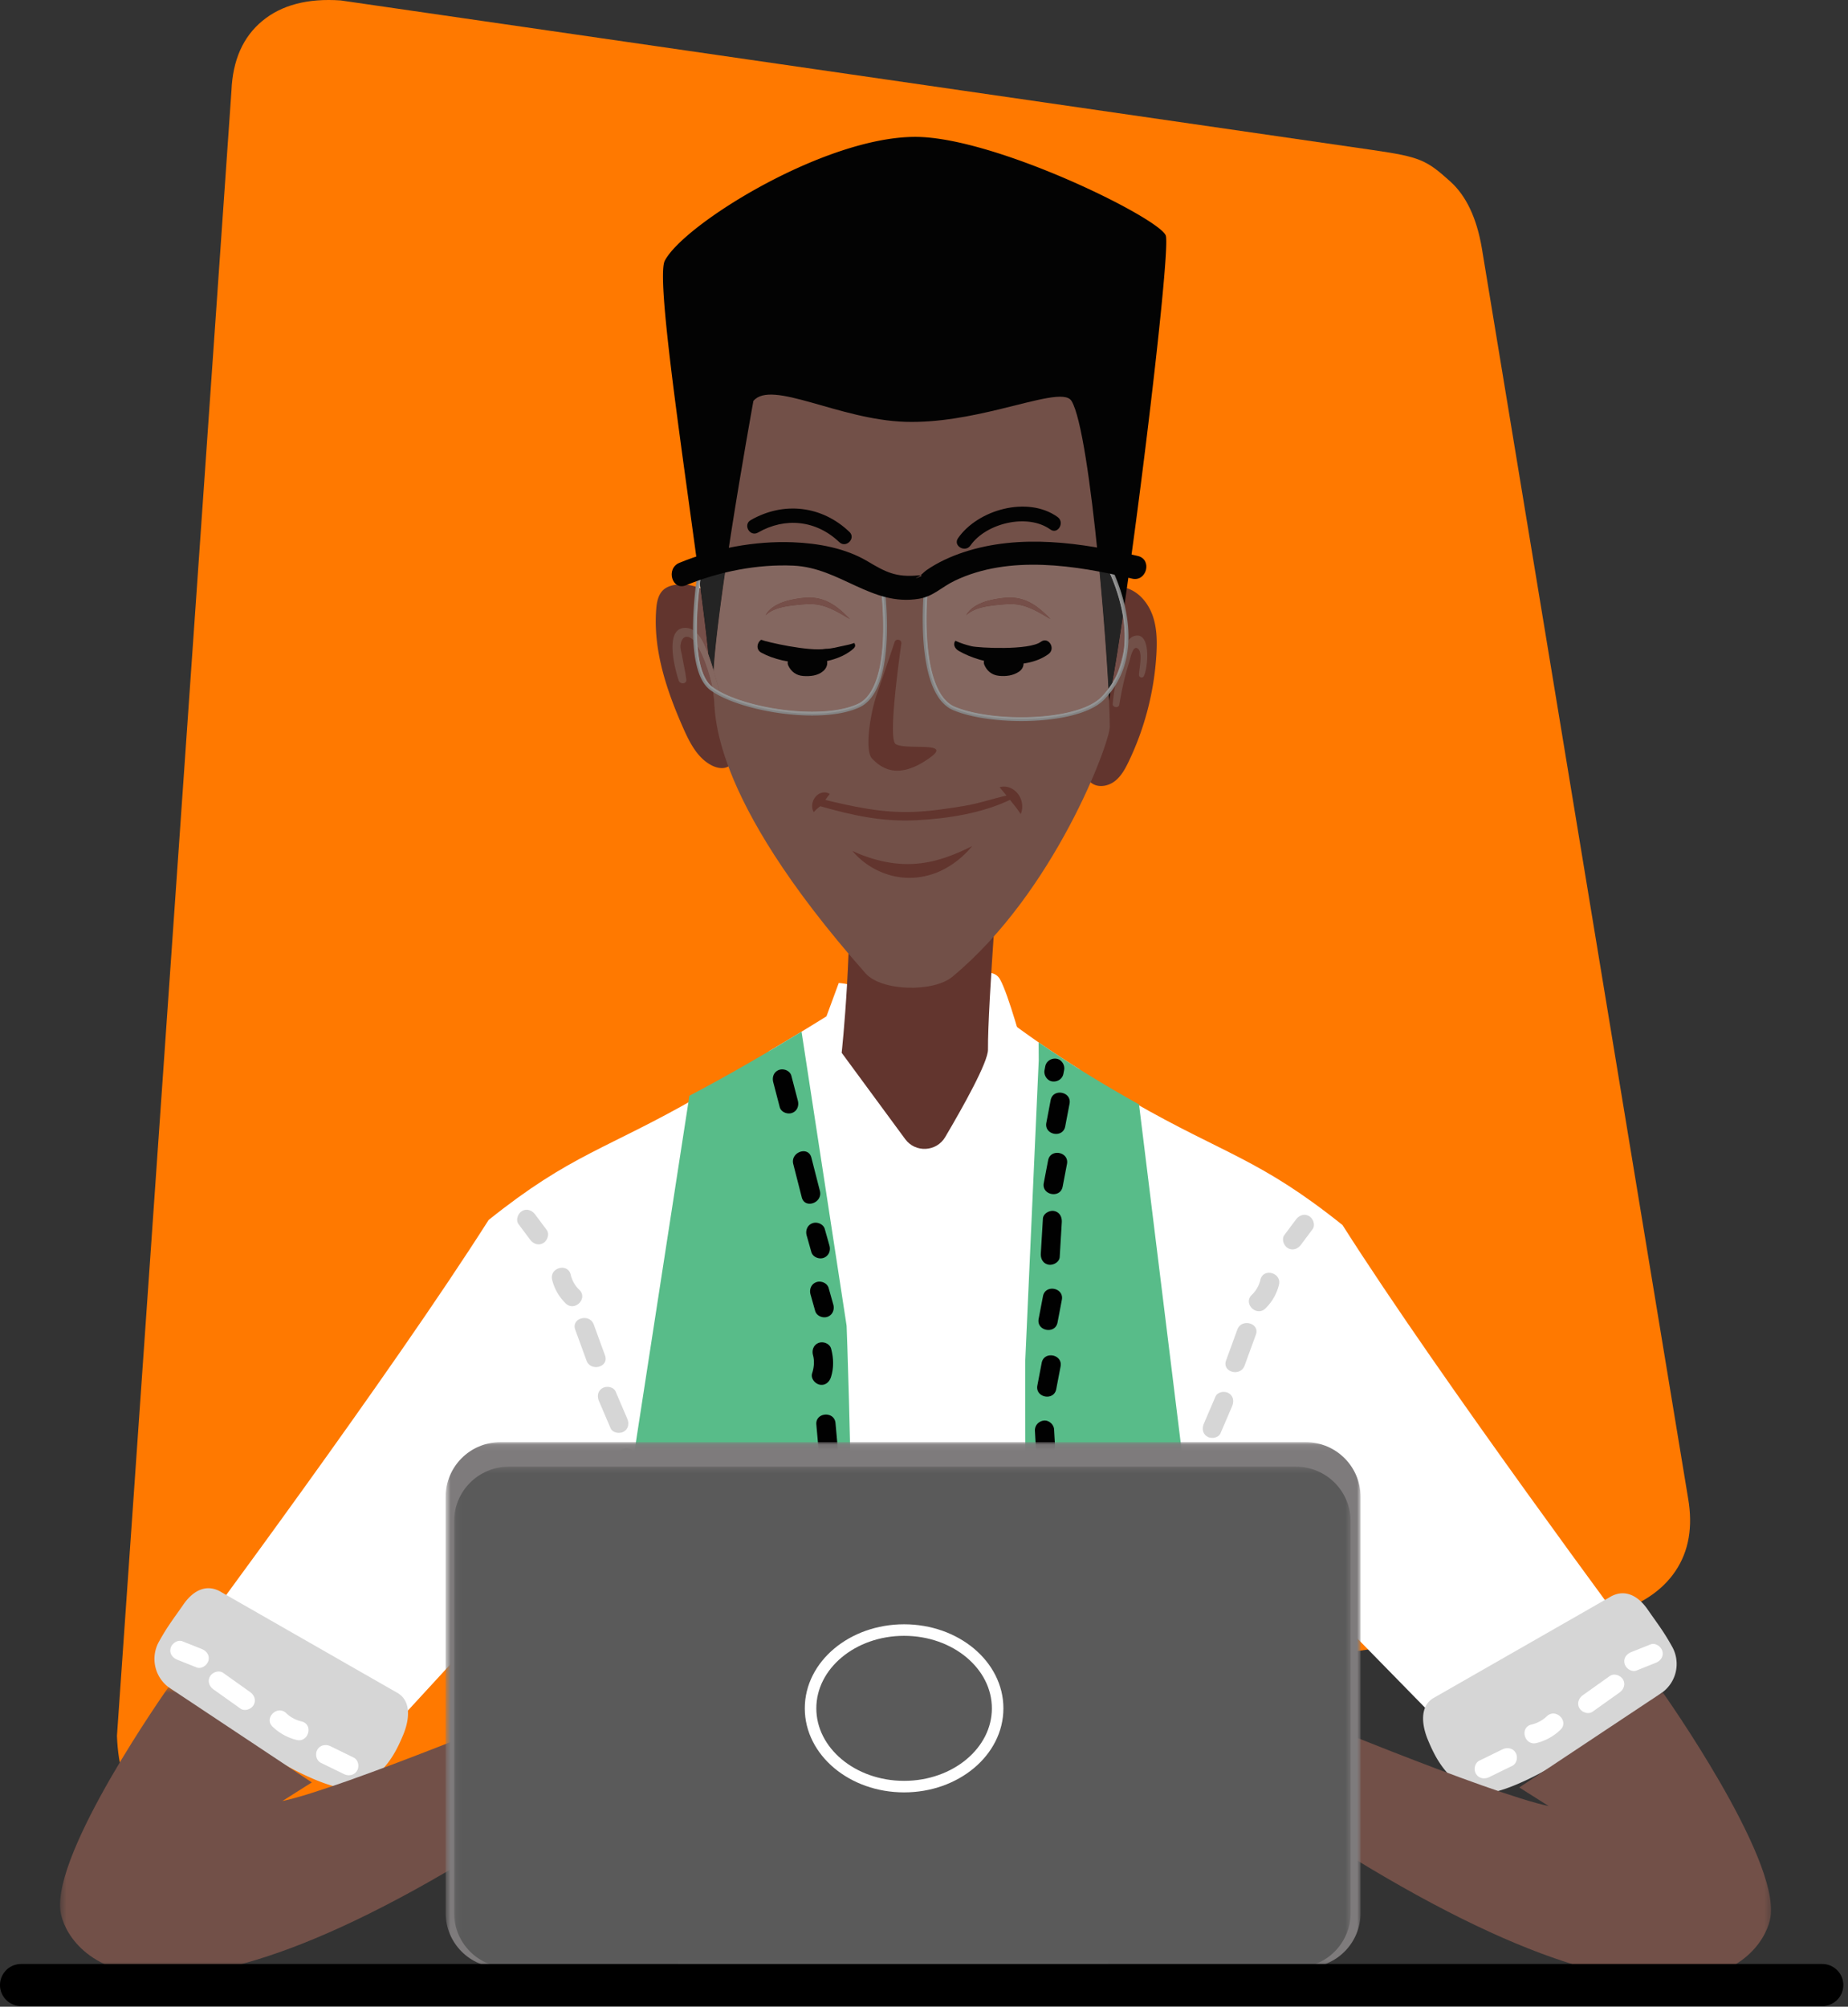 <svg xmlns="http://www.w3.org/2000/svg" xmlns:xlink="http://www.w3.org/1999/xlink" width="316" height="343" viewBox="0 0 316 343">
    <rect x="0" y="0" width="316" height="343" fill="#333333" stroke="none"/>
    <defs>
        <path id="a" d="M.014.308H86.39V169.3H.014z"/>
        <path id="c" d="M.452.552h126.633v47.835H.452z"/>
        <path id="e" d="M.089.098h126.633v46.974H.089z"/>
        <path id="g" d="M.653.08h156.445v89.706H.653z"/>
        <path id="i" d="M.128.325H153.43v85.519H.128z"/>
    </defs>
    <g fill="none" fill-rule="evenodd">
        <path fill="#FF7900" d="M44.853 3.578C48.155.849 52.624-.32 58.261.074l176.474 25.572c8.137 1.179 9.174 1.705 13.255 5.373 2.72 2.444 4.519 6.24 5.396 11.389L288.658 256.1c.844 4.883.126 9.023-2.152 12.42-2.277 3.398-5.986 5.858-11.124 7.38L35.323 310.885c-5.252.45-9.067-.424-11.446-2.624-2.378-2.2-3.67-6.05-3.877-11.55L39.577 15.512c.215-5.227 1.974-9.205 5.276-11.934z"/>
        <path fill="#FFF" d="M115.387 268.736l.415 1.698c2.067-3.126 3.374-6.81 4.285-10.39 2.815-11.062 2.251-22.655 2.423-33.966.195-12.842.31-26.086-3.248-38.524-15.545 8.92-21.582 9.663-35.712 20.976-16.744 26.356-50.582 71.841-50.582 71.841l33.798 15.253 28.323-30.802c8.188-10.21 15.473-8.251 20.298 3.914M197.724 269.597l-.415 1.697c-2.067-3.125-3.374-6.809-4.285-10.39-2.815-11.06-2.251-22.654-2.423-33.965-.195-12.842-.31-26.086 3.247-38.524 15.546 8.92 21.583 9.663 35.713 20.976 16.744 26.356 50.582 71.84 50.582 71.84L248.19 296.5l-30.168-30.817c-8.189-10.21-15.473-8.251-20.298 3.914z"/>
        <g transform="translate(111.702 166.914)">
            <mask id="b" fill="#fff">
                <use xlink:href="#a"/>
            </mask>
            <path fill="#FFF" d="M76.635 52.67C74.708 44.88 74.151 36.984 73.702 29c-.246-4.38-.598-8.769-.828-13.153C65.771 11.388 58.944 6.489 52.53.95a5.774 5.774 0 0 1-.63-.642c-2.262.394-7.997 1.205-13.99 1.286-5.958 3.788-11.978 7.551-18.092 11.156-.094 3.862-.444 7.721-.955 11.55-1.01 7.565-2.612 15.034-4.157 22.503-1.174 5.672-2.15 11.39-3.669 16.984C8.997 71.305 5.983 80.36.014 85.993l4.328 84.943 1.753 50.391 66.562 2.1L86.39 76.818a99.096 99.096 0 0 1-1.786-3.25c-3.46-6.622-6.174-13.643-7.969-20.897" mask="url(#b)"/>
        </g>
        <path fill="#58BC89" d="M117.884 187.296l-10.255 66.37-.1 61.378s24.542 31.876 35.015 6.113c5.359-13.182 2.226-94.532 2.226-94.532l-7.708-50.284c-6.29 3.83-12.67 7.533-19.178 10.955M177.6 178.166l.018 3.073-2.299 51.253s-.308 83.823 3.039 93.171c6.588 18.398 22.846-3.597 22.846-3.597l1.675-67.469-8.112-65.822c-5.885-3.274-11.63-6.779-17.168-10.61"/>
        <path fill="#FFF" d="M139.728 178.04l3.695-10.02s3.082.165 3.574 1.4c.493 1.235 10.482 26.805 10.482 26.805s9.835-13.9 9.44-15.83l-1.904-12.941s4.518-2.66 5.981-.067c1.463 2.592 3.972 11.904 3.972 11.904l.984 4.396-5.766 37.9-8.983-18.182-5.551.43s-6.949 19.38-7.441 18.144c-.43-1.076-6.182-27.979-7.899-35.372-.26-1.122-.916-7.463-.584-8.567"/>
        <path fill="#62352E" d="M171.063 144.482s-2.186 27.353-2.122 34.922c.018 2.13-4.213 9.696-7.314 14.95-1.497 2.539-5.098 2.723-6.845.35l-10.86-14.754s2.085-18.99 1.103-36.418c0 0 17.242 20.55 26.038.95"/>
        <path fill="#010101" d="M178.733 182.273l-.123.645c-.162.844.427 1.795 1.306 1.922.882.128 1.75-.4 1.922-1.306l.123-.645c.162-.844-.426-1.795-1.306-1.922-.881-.127-1.75.4-1.922 1.306M179.22 198.339l-.74 3.873c-.396 2.077 2.832 2.696 3.229.616l.74-3.873c.396-2.077-2.832-2.696-3.229-.616M178.344 221.558l-.74 3.873c-.396 2.077 2.831 2.696 3.229.616l.739-3.873c.397-2.077-2.831-2.696-3.228-.616M178.125 232.948l-.74 3.874c-.396 2.076 2.831 2.696 3.228.615l.74-3.872c.397-2.078-2.831-2.697-3.228-.617M179.659 188.044l-.74 3.873c-.396 2.076 2.831 2.696 3.228.616l.74-3.873c.397-2.077-2.831-2.696-3.228-.616M178.332 208.302l-.356 5.94c-.053.892.356 1.73 1.306 1.921.784.158 1.87-.42 1.923-1.306l.356-5.938c.053-.893-.355-1.73-1.307-1.922-.784-.159-1.868.42-1.922 1.305M176.968 244.589l.152 2.705c.05.859.905 1.614 1.77 1.506.902-.112 1.56-.85 1.507-1.77l-.152-2.704c-.049-.86-.904-1.615-1.77-1.507-.902.113-1.559.85-1.507 1.77M179.198 258.36l.108 6.056c.038 2.114 3.314 1.848 3.277-.263l-.108-6.057c-.037-2.113-3.314-1.847-3.277.264M179.587 273.598c.285 1.273.109 2.555-.296 3.778-.28.843.515 1.77 1.306 1.921.967.185 1.641-.46 1.922-1.306.6-1.807.579-3.648.166-5.49-.194-.866-1.333-1.272-2.098-1-.918.325-1.195 1.227-1 2.097M180.281 287.346l.226 5.413c.088 2.112 3.365 1.85 3.276-.263-.074-1.805-.15-3.61-.225-5.414-.088-2.112-3.365-1.85-3.277.264M180.526 302.815l.666 6.196c.225 2.097 3.503 1.847 3.276-.264l-.665-6.196c-.225-2.097-3.503-1.847-3.277.264M181.82 317.108c.184 1.374.369 2.746.552 4.12.28 2.085 3.559 1.84 3.277-.264l-.552-4.12c-.28-2.085-3.559-1.84-3.277.264M185.015 327.556c1.492.622 3.114.705 4.63.102.823-.327 1.305-1.238 1-2.097-.288-.813-1.27-1.33-2.098-1-.703.28-1.406.328-2.079.046-.818-.34-1.792-.082-2.2.749-.374.759-.075 1.857.747 2.2M194.121 325.138l2.184-.921c.79-.334 1.347-1.241 1-2.098-.317-.784-1.25-1.357-2.097-1l-2.184.922c-.79.333-1.347 1.24-1.001 2.097.317.785 1.25 1.358 2.098 1M198.494 318.842l.646.123c.844.162 1.795-.426 1.922-1.305.128-.882-.4-1.75-1.306-1.922l-.645-.123c-.845-.161-1.795.427-1.923 1.306-.127.881.401 1.748 1.306 1.921M132.22 184.969l1.11 4.265c.223.859 1.313 1.279 2.097 1 .896-.317 1.226-1.235 1.002-2.097l-1.11-4.265c-.224-.86-1.313-1.279-2.098-1.001-.896.318-1.225 1.235-1 2.098M135.645 198.967l1.454 5.693c.524 2.047 3.62.941 3.1-1.097l-1.456-5.693c-.523-2.047-3.62-.942-3.098 1.097M137.938 211.174l.797 2.828c.24.854 1.301 1.284 2.098 1.001.882-.313 1.243-1.24 1-2.098l-.797-2.828c-.24-.854-1.3-1.283-2.098-1-.882.312-1.242 1.24-1 2.097M138.595 221.25l.797 2.828c.241.855 1.301 1.284 2.099 1.001.882-.313 1.242-1.24 1-2.097l-.797-2.829c-.24-.854-1.301-1.283-2.098-1-.883.312-1.243 1.24-1 2.097M139.017 231.623c.284 1.058.175 2.1-.15 3.133-.268.848.506 1.77 1.305 1.922.957.182 1.655-.456 1.923-1.306.502-1.594.451-3.243.021-4.845-.23-.857-1.308-1.28-2.098-1.001-.89.316-1.231 1.237-1 2.097M139.591 243.506l.43 4.765c.189 2.103 3.466 1.85 3.276-.264l-.43-4.765c-.189-2.102-3.466-1.849-3.276.264M140.092 258.334l.675 3.473c.168.871.815 1.583 1.77 1.507.809-.065 1.677-.894 1.506-1.77l-.674-3.474c-.169-.87-.815-1.582-1.77-1.506-.81.064-1.677.894-1.507 1.77M140.67 268.514c.175.257.35.513.523.77.484.71 1.57.965 2.283.435.715-.532.952-1.523.436-2.282l-.523-.77c-.483-.71-1.57-.965-2.282-.435-.715.532-.952 1.523-.436 2.282M140.504 277.335l-.493 2.582c-.161.844.427 1.795 1.306 1.921.882.129 1.75-.4 1.922-1.305l.493-2.582c.162-.844-.427-1.794-1.306-1.922-.882-.127-1.75.401-1.922 1.306M138.344 295.655l-.74 3.873c-.396 2.077 2.832 2.696 3.229.616l.74-3.873c.396-2.077-2.832-2.696-3.229-.616M136.562 308.488c.07.976-.202 1.86-.828 2.615-1.35 1.63 1.125 3.791 2.476 2.16a7.023 7.023 0 0 0 1.629-5.038c-.15-2.108-3.427-1.851-3.277.263M132.396 319.744c0 .002.026.434.036.274.01-.178-.05.225-.062.266.072-.227-.027.032-.08.116-.148.236.236-.248-.094.124-.047.053-.174.181-.044.068 0 0-.34.233-.228.173.127-.068-.225.084-.267.094.257-.062-.194-.008-.237-.007-.888.006-1.574.932-1.507 1.77.075.938.88 1.512 1.77 1.506 2.345-.018 4.315-2.335 3.99-4.647-.124-.879-.848-1.58-1.77-1.506-.846.067-1.631.887-1.507 1.77M124.63 321.044l-2.336-1.784c-.682-.522-1.74-.566-2.32.157-.526.657-.57 1.76.159 2.318l2.335 1.785c.682.522 1.74.566 2.32-.157.525-.658.57-1.761-.159-2.319M113.869 312.169l-1.807-1.027c-.748-.426-1.86-.032-2.201.748-.375.856-.053 1.745.748 2.2l1.807 1.027c.748.425 1.86.031 2.2-.748.376-.856.053-1.745-.747-2.2"/>
        <path fill="#D6D6D6" d="M37.886 272.159l30.165 17.254c2.304 1.42 1.948 4.569.914 7.07-1.432 3.458-2.958 6.086-6.888 8.692-5.282 3.502-24.703-10.324-33.265-16.796a6.043 6.043 0 0 1-1.644-7.752c1.481-2.669 2.422-3.817 4.208-6.395 1.673-2.416 4.008-3.614 6.51-2.073"/>
        <g transform="translate(9.816 287.828)">
            <mask id="d" fill="#fff">
                <use xlink:href="#c"/>
            </mask>
            <path fill="#725048" d="M18.995.552S-.98 28.724.535 38.946c.843 5.692 13.285 29.516 84.567-18.553 0 0 2.015 2.415 15.184 4.427 15.185 2.319 9.912 2.74 9.912 2.74s-1.054 5.904 7.803 5.693c5.87-.14 10.004-6.634 6.055-9.003 0 0 6.775-7.84.061-10.604 0 0-5.105-4.503-4.007-9.487L84.68 2.894s-36.109 15.03-46.214 17.125l5.037-3.187L18.995.552z" mask="url(#d)"/>
        </g>
        <path fill="#D6D6D6" d="M88.675 209.252l1.967 2.633c.53.71 1.42 1.073 2.248.59.7-.41 1.124-1.534.59-2.249l-1.968-2.632c-.53-.71-1.42-1.073-2.248-.59-.7.41-1.124 1.533-.59 2.248M94.415 218.741a8.377 8.377 0 0 0 2.327 4.056c1.521 1.47 3.848-.85 2.324-2.323a5.207 5.207 0 0 1-1.482-2.606c-.495-2.055-3.665-1.185-3.169.873M98.365 227.277l1.923 5.275c.719 1.971 3.896 1.12 3.17-.873l-1.924-5.275c-.718-1.97-3.895-1.12-3.169.873M102.433 239.514l1.973 4.6c.35.815 1.55.997 2.248.589.844-.493.941-1.43.59-2.248l-1.973-4.6c-.35-.815-1.55-.997-2.248-.589-.844.493-.94 1.429-.59 2.248"/>
        <path fill="#505052" d="M105.709 250.034c.477.986.565 2.029.439 3.105-.103.883.83 1.643 1.643 1.643.975 0 1.54-.757 1.644-1.643.194-1.66-.165-3.27-.888-4.764-.387-.798-1.525-1.012-2.248-.589-.816.477-.978 1.446-.59 2.248"/>
        <path fill="#D6D6D6" d="M275.225 273.02l-30.165 17.254c-2.304 1.42-1.948 4.569-.914 7.07 1.432 3.458 2.958 6.086 6.888 8.692 5.282 3.502 24.703-10.324 33.265-16.796a6.043 6.043 0 0 0 1.644-7.752c-1.481-2.669-2.422-3.817-4.208-6.395-1.673-2.415-4.008-3.614-6.51-2.073"/>
        <g transform="translate(176.12 289.142)">
            <mask id="f" fill="#fff">
                <use xlink:href="#e"/>
            </mask>
            <path fill="#725048" d="M108.179.098s19.976 28.173 18.46 38.394c-.842 5.692-13.285 29.516-84.567-18.553 0 0-2.014 2.416-15.184 4.427-15.184 2.32-9.912 2.741-9.912 2.741S18.03 33.01 9.173 32.8c-5.87-.14-10.004-6.634-6.055-9.003 0 0-6.775-7.84-.061-10.605 0 0 5.105-4.502 4.007-9.487l35.43-1.265s36.109 15.031 46.214 17.125L83.67 16.38 108.18.099z" mask="url(#f)"/>
        </g>
        <path fill="#D6D6D6" d="M224.436 210.113l-1.967 2.633c-.53.71-1.42 1.073-2.248.59-.7-.41-1.124-1.534-.59-2.249l1.967-2.632c.53-.71 1.421-1.073 2.248-.59.7.41 1.124 1.533.59 2.248M218.696 219.602a8.377 8.377 0 0 1-2.327 4.056c-1.521 1.47-3.848-.85-2.324-2.323a5.207 5.207 0 0 0 1.482-2.606c.495-2.055 3.664-1.185 3.169.873M214.746 228.138l-1.924 5.275c-.718 1.971-3.895 1.12-3.169-.873l1.924-5.275c.718-1.97 3.895-1.12 3.169.873M210.678 240.375l-1.973 4.6c-.35.815-1.55.997-2.249.589-.843-.493-.94-1.429-.59-2.248.659-1.533 1.316-3.066 1.974-4.6.35-.815 1.55-.997 2.248-.59.843.494.94 1.43.59 2.249"/>
        <path fill="#505052" d="M207.402 250.895c-.477.986-.565 2.03-.44 3.105.104.883-.829 1.643-1.643 1.643-.974 0-1.54-.757-1.643-1.643-.194-1.66.165-3.27.888-4.764.387-.798 1.525-1.012 2.248-.59.816.478.978 1.447.59 2.249"/>
        <path fill="#62352E" d="M124.14 106.12c-.365-3.782-4.41-6.513-8.197-6.21-.915.074-1.86.312-2.533.935-.883.82-1.11 2.114-1.202 3.314-.541 7.003 1.798 13.907 4.64 20.33 1.103 2.491 2.446 5.117 4.875 6.349.893.453 2.02.67 2.869.138.51-.32.837-.857 1.124-1.385a23.408 23.408 0 0 0 2.475-7.046l-4.05-16.426M185.694 109.549a18.012 18.012 0 0 1 4.201-8.024c.424-.465.905-.927 1.516-1.076.53-.128 1.09-.001 1.597.197 2.022.79 3.462 2.689 4.149 4.747.687 2.06.71 4.28.584 6.446a49.18 49.18 0 0 1-4.746 18.344c-.597 1.242-1.279 2.499-2.371 3.34-1.093.84-2.7 1.158-3.856.405-1.248-.812-1.541-2.48-1.721-3.957l.647-20.422"/>
        <path fill="#030303" d="M121.432 115.011c-1.216-15.95-9.784-66.567-7.754-70.448 3.261-6.235 27.25-21.167 42.827-21.167 13.592 0 41.555 13.795 42.828 16.838 1.028 2.457-6.713 65.294-9.826 79.991a328.76 328.76 0 0 0-50.51.165l-17.565-5.379"/>
        <path fill="#725048" d="M148.011 166.373c2.741 3.097 11.628 3.238 14.816.602 17.54-14.513 26.943-40.047 26.943-42.745 0-8.775-3.203-50.27-6.547-55.703-1.025-1.665-5.907-.114-12.354 1.437-4.805 1.157-10.48 2.312-16.073 2.136-11.377-.358-22.858-7.263-25.967-3.573 0 0-8.025 44.003-6.77 50.689.378 2.016-1.44 16.206 25.952 47.157"/>
        <path fill="#62352E" d="M174.54 139.147l-.319-.461c-.19-.284-.47-.658-.79-1.065-.679-.825-1.385-1.745-2.506-3.044 0 0 .196-.086.553-.119.357-.036.881.013 1.452.294.568.275 1.165.815 1.535 1.607.37.78.478 1.84.075 2.788M139.155 138.822c.026.027-.477-.626-.188-1.703.14-.511.489-1.064 1.037-1.399.537-.335 1.306-.407 1.886 0 0 0-.495.584-.828 1.147-.186.28-.368.546-.658.802-.282.274-.701.51-1.249 1.153M166.242 144.615l-.34.393c-.226.252-.552.635-1.019 1.063a15.18 15.18 0 0 1-4.365 2.936 13.152 13.152 0 0 1-3.422.938c-1.254.162-2.609.14-3.966-.132-2.713-.542-5.43-2.036-7.367-4.366 0 0 .154.077.438.205.284.126.7.305 1.234.509 1.067.405 2.603.92 4.474 1.243 1.872.325 4.07.436 6.483.01 2.416-.41 5.047-1.375 7.85-2.799M145.323 105.82l-1.174-.682c-.746-.423-1.807-1.054-3.146-1.496a7.759 7.759 0 0 0-2.202-.384c-.802-.025-1.672.056-2.593.151-.914.097-1.85.212-2.764.457-.91.244-1.817.62-2.542 1.313l.17-.282c.12-.179.313-.443.627-.724.612-.58 1.73-1.198 3.185-1.553.73-.184 1.516-.32 2.385-.414.867-.088 1.845-.107 2.845.136.995.239 1.95.713 2.81 1.326.865.613 1.642 1.356 2.399 2.151M179.628 105.82l-1.174-.682c-.745-.423-1.807-1.054-3.146-1.496a7.759 7.759 0 0 0-2.202-.384c-.8-.025-1.672.056-2.593.151-.913.097-1.849.212-2.764.457-.91.244-1.816.62-2.541 1.313l.169-.282c.121-.179.314-.443.628-.724.612-.58 1.73-1.198 3.185-1.553.729-.184 1.516-.32 2.384-.414.867-.088 1.845-.107 2.846.136.994.239 1.95.713 2.81 1.326.864.613 1.642 1.356 2.398 2.151M154.124 110.015c.1-.712-.92-.95-1.149-.269-.977 2.904-2.115 6.262-3.023 8.882-1.195 3.445-2.128 9.742-.814 11.056 1.315 1.314 4.191 3.976 9.962-.237 3.8-2.774-4.187-1.17-5.94-2.265-1.125-.704.009-10.354.964-17.167"/>
        <g transform="translate(75.55 246.428)">
            <mask id="h" fill="#fff">
                <use xlink:href="#g"/>
            </mask>
            <path fill="#7E7B7C" d="M147.756 89.89H9.995c-5.16 0-9.342-4.182-9.342-9.34V9.419c0-5.158 4.182-9.34 9.342-9.34h137.761c5.16 0 9.342 4.182 9.342 9.34v71.13c0 5.159-4.182 9.34-9.342 9.34" mask="url(#h)"/>
        </g>
        <g transform="translate(77.521 250.37)">
            <mask id="j" fill="#fff">
                <use xlink:href="#i"/>
            </mask>
            <path fill="#5A5A5A" d="M144.089 85.946H9.469c-5.159 0-9.341-4.181-9.341-9.339V9.664C.128 4.506 4.31.325 9.47.325h134.619c5.16 0 9.342 4.181 9.342 9.34v66.942c0 5.158-4.183 9.34-9.342 9.34" mask="url(#j)"/>
        </g>
        <path fill="#FFF" d="M170.592 292h-.986c-.001 3.368-1.624 6.436-4.332 8.706-2.704 2.264-6.484 3.69-10.677 3.688-4.194.002-7.973-1.424-10.677-3.688-2.707-2.27-4.331-5.338-4.332-8.705.001-3.368 1.625-6.436 4.332-8.706 2.704-2.263 6.483-3.69 10.677-3.689 4.193 0 7.973 1.426 10.677 3.69 2.708 2.27 4.33 5.337 4.332 8.705h1.972c.001-4.022-1.956-7.644-5.038-10.218-3.085-2.578-7.303-4.147-11.943-4.148-4.64.001-8.859 1.57-11.943 4.148-3.082 2.574-5.04 6.196-5.038 10.218-.002 4.021 1.956 7.643 5.038 10.216 3.084 2.579 7.302 4.148 11.943 4.149 4.64-.001 8.858-1.57 11.943-4.149 3.082-2.573 5.04-6.195 5.038-10.216h-.986z"/>
        <path fill="#62352E" d="M140.235 137.8c5.64 1.596 10.681 2.71 16.59 2.395 5.231-.28 11.017-1.175 15.77-3.425.477-.226.128-.92-.344-.816-2.547.562-4.836 1.384-7.437 1.81-2.852.467-5.685.896-8.576 1.01-5.468.213-10.402-.907-15.671-2.177-.78-.188-1.107.984-.332 1.203"/>
        <path fill="#725048" d="M191.39 120.46c.4-2.439.931-4.866 1.681-7.224.224-.7.644-3.19 1.575-2.295.79.759.121 3.434.115 4.425-.004.426.61.611.817.222.741-1.39 1.328-7.845-1.695-6.851-1.441.474-1.823 2.913-2.183 4.122a38.803 38.803 0 0 0-1.43 7.45c-.061.633 1.015.786 1.12.151M123.204 118.674c-.86-2.77-1.496-5.66-2.685-8.318-.564-1.262-1.504-2.868-3.058-3.02-4.073-.396-2.012 7.216-1.395 9.009.225.65 1.374.604 1.287-.174-.148-1.322-.472-2.611-.692-3.923-.102-.61-.367-1.377-.29-1.983.263-2.051 1.8-1.651 2.666-.234 1.568 2.567 2.552 6.006 3.098 8.938.13.695 1.284.397 1.07-.295"/>
        <path fill="#848484" d="M119.68 97.524l-.324-.056c-.002.01-.845 4.91-.845 9.982 0 2.132.148 4.295.578 6.152.432 1.853 1.137 3.418 2.329 4.317 1.692 1.264 4.408 2.346 7.532 3.129 3.122.78 6.647 1.252 9.93 1.253 3.074-.002 5.936-.41 8.076-1.396 1.001-.462 1.795-1.242 2.419-2.213 1.86-2.916 2.288-7.583 2.294-11.529 0-3.905-.44-7.095-.441-7.104l-.016-.113-.082-.08c-.035-.035-5.646-5.423-16.826-5.423-4.15 0-9.063.743-14.735 2.772l-.18.065-.033.188.324.056.11.31c5.607-2.005 10.442-2.733 14.514-2.733 5.481 0 9.58 1.318 12.307 2.633a20.265 20.265 0 0 1 3.062 1.803 12.884 12.884 0 0 1 .944.75l.045.041.012.012.228-.237-.325.046s.027.194.067.55c.123 1.067.368 3.572.367 6.464.001 2.596-.198 5.504-.852 7.951-.325 1.223-.764 2.33-1.338 3.223-.574.894-1.277 1.573-2.14 1.97-2 .925-4.787 1.338-7.8 1.337-3.222 0-6.702-.466-9.771-1.234-3.07-.765-5.733-1.842-7.298-3.017-.99-.736-1.673-2.157-2.083-3.94-.413-1.78-.561-3.902-.56-6.003 0-2.5.208-4.972.417-6.815a69.5 69.5 0 0 1 .288-2.221c.078-.534.129-.833.129-.834l-.323-.056.11.31-.11-.31M189.157 96.01l-.285.164.037.065c.371.667 3.402 6.37 3.397 12.57-.002 3.553-.98 7.25-3.989 10.326-1.113 1.143-3.106 2.027-5.536 2.6-2.43.577-5.292.855-8.147.855-4.3.002-8.592-.635-11.358-1.796-.992-.415-1.794-1.198-2.444-2.25-.973-1.575-1.58-3.745-1.934-6.024-.354-2.28-.46-4.667-.459-6.688a60.483 60.483 0 0 1 .183-4.667c.02-.246.033-.376.033-.377l-.327-.033.221.244.017-.016c.374-.33 7.057-6.08 19.443-6.08 3.289 0 6.982.405 11.069 1.427l.08-.32-.286.164.285-.163.08-.319c-4.138-1.034-7.885-1.446-11.228-1.446-13.005 0-19.867 6.233-19.902 6.266l-.093.085-.013.125c0 .008-.22 2.174-.22 5.11 0 2.726.187 6.112.922 9.07.367 1.48.871 2.854 1.57 3.987.697 1.132 1.597 2.03 2.75 2.511 2.903 1.213 7.245 1.845 11.611 1.847 2.899 0 5.804-.28 8.3-.872 2.494-.595 4.584-1.489 5.853-2.78 3.152-3.218 4.179-7.117 4.176-10.785-.005-6.837-3.51-12.937-3.52-12.962l-.07-.122-.136-.034-.08.319"/>
        <path fill="#FFF" d="M119.685 99.802c-.028.225-.056.463-.085.713l.19.082-.105-.795"/>
        <path fill="#764F49" d="M119.6 100.515l-.014.12c-.209 1.843-.418 4.314-.418 6.815 0 .259.002.519.007.777.594.607 1.028 1.422 1.344 2.129.23.514.439 1.036.633 1.565-.318-3.127-.797-7.011-1.362-11.324l-.19-.082m-.317 9.935a21.27 21.27 0 0 0 .446 3.003c.41 1.78 1.09 3.199 2.078 3.936-.543-2.366-1.362-4.89-2.524-6.94"/>
        <path fill="#242424" d="M124.195 96.47a51.848 51.848 0 0 0-4.222 1.299 65.181 65.181 0 0 0-.287 2.034l.104.794c.565 4.313 1.043 8.197 1.362 11.323a43.4 43.4 0 0 1 .868 2.673c.28-4.483 1.148-11.2 2.175-18.124"/>
        <path fill="#846760" d="M134.304 95.1c-2.964 0-6.332.386-10.109 1.37-1.027 6.924-1.895 13.64-2.175 18.123.352 1.196.677 2.403 1.035 3.59 1.566.863 3.69 1.638 6.054 2.227 3.07.768 6.55 1.234 9.77 1.234h.017c3.008 0 5.79-.413 7.785-1.336.863-.399 1.566-1.077 2.14-1.971.573-.893 1.013-2 1.339-3.223.653-2.447.852-5.355.851-7.951a59.07 59.07 0 0 0-.419-6.898 13.24 13.24 0 0 0-.92-.728 20.219 20.219 0 0 0-3.06-1.803c-2.729-1.314-6.826-2.633-12.308-2.634m-3.402 10.08l.17-.284c.121-.178.313-.442.627-.724.611-.58 1.73-1.198 3.185-1.551.73-.185 1.516-.32 2.385-.416.352-.035.722-.059 1.105-.059.56 0 1.146.052 1.74.196.995.24 1.95.713 2.81 1.326.865.613 1.642 1.356 2.399 2.151l-1.174-.68c-.745-.424-1.807-1.055-3.146-1.497a7.782 7.782 0 0 0-2.514-.388c-.714 0-1.479.072-2.281.155-.914.096-1.85.212-2.765.456-.91.245-1.816.622-2.54 1.315"/>
        <path fill="#764F49" d="M138.374 102.146c-.382 0-.753.024-1.106.06-.868.094-1.655.23-2.384.415-1.454.354-2.573.971-3.184 1.551a3.872 3.872 0 0 0-.629.724l-.169.283c.725-.692 1.631-1.069 2.541-1.314.915-.244 1.85-.36 2.765-.456.802-.083 1.567-.156 2.281-.156.105 0 .21.002.312.006.8.017 1.53.17 2.202.383 1.339.441 2.401 1.073 3.146 1.496l1.174.681c-.756-.795-1.534-1.538-2.399-2.151-.86-.612-1.815-1.087-2.81-1.326a7.365 7.365 0 0 0-1.74-.196"/>
        <path fill="#846760" d="M119.175 108.227c.014.75.048 1.496.108 2.223 1.162 2.05 1.98 4.573 2.524 6.939l.005.004c.359.27.776.534 1.242.791-.357-1.188-.682-2.395-1.034-3.591-.265-.9-.546-1.795-.869-2.673a24.777 24.777 0 0 0-.632-1.564c-.316-.707-.75-1.522-1.344-2.129"/>
        <path fill="#949494" d="M134.304 94.772c-4.11 0-8.985.736-14.624 2.752 0 0-2.846 16.552 1.935 20.132 3.256 2.44 10.76 4.317 17.266 4.317 3.044 0 5.867-.411 7.938-1.367 6.495-2.998 4.083-20.502 4.083-20.502s-5.53-5.332-16.598-5.332m-10.109 1.698c3.777-.984 7.145-1.37 10.11-1.37 5.48 0 9.578 1.32 12.306 2.634a20.197 20.197 0 0 1 3.062 1.803 12.663 12.663 0 0 1 .92.728l.051.433a59.27 59.27 0 0 1 .367 6.465c.001 2.596-.198 5.504-.851 7.952-.326 1.223-.766 2.33-1.339 3.222-.574.895-1.277 1.572-2.14 1.971-1.996.923-4.778 1.336-7.785 1.336h-.017c-3.22 0-6.7-.467-9.77-1.234-2.364-.59-4.488-1.364-6.054-2.226a10.475 10.475 0 0 1-1.243-.791l-.005-.004c-.988-.737-1.668-2.156-2.079-3.936a21.173 21.173 0 0 1-.445-3.003 34.603 34.603 0 0 1-.108-2.223 43.707 43.707 0 0 1-.007-.777c0-2.5.209-4.972.418-6.815l.014-.12a64.048 64.048 0 0 1 .373-2.747 51.848 51.848 0 0 1 4.222-1.298"/>
        <path fill="#764F49" d="M192.005 105.272c-.667 4.513-1.295 8.474-1.84 11.523.393-.627.722-1.27.996-1.922.16-.674.339-1.345.539-2.015.13-.432.26-1.022.443-1.623.112-.81.163-1.622.163-2.425.001-1.21-.113-2.4-.301-3.538"/>
        <path fill="#242424" d="M187.841 96.037c.782 7.936 1.38 15.96 1.692 21.681.227-.303.437-.611.633-.924.544-3.047 1.172-7.01 1.839-11.521-.753-4.558-2.68-8.272-3.066-8.977a51.486 51.486 0 0 0-1.098-.26"/>
        <path fill="#846760" d="M178.009 94.903c-11.88 0-18.513 5.29-19.366 6.013l-.022.249a61.047 61.047 0 0 0-.183 4.668c0 2.02.106 4.408.46 6.687.354 2.28.96 4.45 1.935 6.024.65 1.052 1.45 1.835 2.443 2.25 2.762 1.159 7.045 1.796 11.338 1.796h.02c2.855 0 5.717-.278 8.148-.855 2.43-.573 4.422-1.457 5.536-2.6.45-.46.853-.932 1.215-1.417-.31-5.721-.91-13.745-1.692-21.681-3.599-.807-6.878-1.134-9.832-1.134m-12.801 10.276l.169-.283c.121-.178.313-.442.628-.723.61-.58 1.73-1.198 3.185-1.553.729-.184 1.515-.32 2.384-.414.352-.036.723-.06 1.106-.06.56 0 1.145.052 1.74.196.994.239 1.95.713 2.81 1.326.864.613 1.642 1.356 2.398 2.151l-1.174-.681c-.745-.423-1.807-1.054-3.146-1.496a7.736 7.736 0 0 0-2.513-.388c-.714 0-1.48.072-2.282.155-.913.097-1.849.212-2.764.456-.91.245-1.816.622-2.541 1.314"/>
        <path fill="#764F49" d="M172.68 102.146c-.383 0-.754.024-1.106.06-.869.094-1.655.23-2.384.415-1.455.354-2.573.971-3.185 1.551a3.889 3.889 0 0 0-.628.724l-.17.283c.726-.692 1.632-1.069 2.542-1.314.915-.244 1.85-.36 2.764-.456.803-.083 1.568-.156 2.282-.156.105 0 .209.002.311.006.801.017 1.53.17 2.202.383 1.34.441 2.401 1.073 3.146 1.496l1.174.681c-.756-.795-1.534-1.538-2.398-2.151-.86-.612-1.816-1.087-2.81-1.326a7.365 7.365 0 0 0-1.74-.196"/>
        <path fill="#846760" d="M192.143 111.235c-.182.6-.314 1.191-.443 1.623-.2.67-.379 1.341-.54 2.015.499-1.19.812-2.412.983-3.638"/>
        <path fill="#949494" d="M178.009 94.574c-12.894.001-19.68 6.181-19.68 6.181s-1.78 17.58 4.82 20.342c2.835 1.187 7.152 1.822 11.485 1.822 5.753 0 11.536-1.12 13.918-3.554 8.819-9.009.605-23.354.605-23.354l-.285.163.285-.163c-4.113-1.028-7.832-1.437-11.148-1.437m-19.366 6.342c.853-.723 7.487-6.014 19.366-6.013 2.954 0 6.233.327 9.832 1.134.363.081.73.167 1.099.258.385.706 2.313 4.42 3.065 8.978.188 1.137.302 2.327.301 3.537 0 .804-.05 1.615-.163 2.425a14.587 14.587 0 0 1-.982 3.638 13.278 13.278 0 0 1-1.628 2.845c-.362.485-.766.958-1.215 1.417-1.114 1.143-3.106 2.027-5.537 2.6-2.43.577-5.291.855-8.147.855h-.02c-4.293 0-8.576-.637-11.338-1.796-.992-.415-1.794-1.198-2.443-2.25-.974-1.575-1.581-3.745-1.934-6.024-.355-2.28-.46-4.667-.46-6.687a60.483 60.483 0 0 1 .183-4.668l.021-.249"/>
        <path fill="#030303" d="M117.296 100.039c5.712-2.35 12.207-3.633 18.372-3.356 8.022.36 13.382 7.023 21.48 5.659 2.484-.418 3.77-1.959 6.125-3.088 9.299-4.459 20.745-2.624 30.304-.351 2.503.595 3.497-3.275.993-3.87-9.61-2.286-20.16-3.821-29.775-.651-2.242.74-4.414 1.733-6.363 3.071-.474.325-.984.973-1.503 1.197-1.284.553 1.85-.467.147-.303-3.892.376-5.657-.578-8.74-2.413-3.767-2.241-8.417-3.074-12.74-3.246-6.492-.258-13.42 1.044-19.432 3.518-2.352.968-1.251 4.814 1.132 3.833"/>
        <path fill="#030303" d="M165.946 93.236c2.632-3.792 9.724-5.558 13.655-2.736 1.29.926 2.523-1.21 1.244-2.128-5.12-3.676-13.643-1.256-17.027 3.62-.907 1.306 1.229 2.54 2.128 1.244M129.612 91.031c4.682-2.691 10-2.095 13.901 1.635 1.146 1.097 2.892-.643 1.743-1.742-4.698-4.493-11.25-5.261-16.888-2.02-1.374.79-.135 2.92 1.244 2.127M144.29 110.372c-1.02.192-2.06.529-3.102.525-2.8.516-10.259-1.194-11.019-1.544-.715.434-.97 1.665.002 2.198 4.13 2.265 11.506 2.646 15.432-.4.607-.47.79-.737.475-1.25-.573.208-1.17.354-1.789.47"/>
        <path fill="#030303" d="M134.768 113.706c.488 1.09 1.389 1.762 2.602 1.84 1.188.077 2.45-.03 3.407-.85 1.201-1.03.728-2.893-.764-2.343-.4.148-2.611 1.238-2.902.59-.274-.613-.87-1.005-1.554-.79-.583.184-1.061.947-.79 1.553M177.99 109.698c-2.029 1.508-10.681 1.044-11.858.76-.957-.234-1.89-.52-2.768-.939-.42.546-.186 1.297.587 1.742 4.082 2.35 11.372 3.481 15.36.518 1.265-.94-.043-3.03-1.32-2.08"/>
        <path fill="#030303" d="M168.296 113.584c.448 1.106 1.324 1.81 2.534 1.932 1.184.12 2.417-.027 3.436-.726 1.304-.895.831-2.865-.68-2.369-.404.133-2.653 1.142-2.92.484-.252-.622-.834-1.035-1.525-.845-.59.162-1.095.907-.845 1.524"/>
        <g>
            <path fill="#000" d="M3.614 342.896h307.972a3.607 3.607 0 0 0 3.614-3.6c0-1.987-1.618-3.599-3.614-3.599H3.614a3.606 3.606 0 0 0-3.614 3.6c0 1.987 1.618 3.599 3.614 3.599"/>
            <path fill="#FFF" d="M30.33 283.698l3.286 1.309c.824.328 1.805-.359 2.02-1.143.258-.932-.32-1.683-1.147-2.012l-3.285-1.309c-.824-.328-1.805.358-2.02 1.143-.258.932.32 1.683 1.146 2.012M36.51 288.768c1.532 1.091 3.066 2.182 4.6 3.272.721.514 1.828.127 2.246-.587.483-.821.135-1.723-.588-2.238l-4.6-3.272c-.723-.514-1.829-.127-2.248.587-.483.822-.135 1.723.59 2.238M46.612 295.136a9.045 9.045 0 0 0 4.098 2.266c2.053.503 2.93-2.652.874-3.155-1.015-.248-1.891-.703-2.648-1.425-1.528-1.457-3.854.854-2.324 2.314M54.858 301.304l3.958 1.934c.795.39 1.776.214 2.247-.587.423-.72.21-1.847-.59-2.238l-3.956-1.934c-.796-.39-1.778-.215-2.248.587-.423.72-.21 1.847.59 2.238M283.109 284.228l-3.286 1.31c-.824.328-1.804-.36-2.02-1.143-.258-.933.32-1.683 1.147-2.013l3.285-1.308c.824-.329 1.805.358 2.021 1.142.258.932-.32 1.683-1.147 2.012M276.93 289.299c-1.533 1.09-3.067 2.18-4.6 3.272-.722.513-1.829.126-2.247-.587-.483-.822-.135-1.723.588-2.238l4.6-3.272c.723-.515 1.829-.127 2.248.587.483.822.135 1.723-.59 2.238M266.827 295.666a9.045 9.045 0 0 1-4.098 2.266c-2.053.503-2.93-2.652-.874-3.154 1.015-.249 1.892-.703 2.649-1.426 1.527-1.456 3.854.854 2.323 2.314M258.58 301.834l-3.957 1.935c-.795.389-1.776.214-2.247-.587-.423-.72-.21-1.848.59-2.238 1.318-.646 2.637-1.29 3.956-1.935.796-.39 1.778-.214 2.248.587.423.72.21 1.848-.59 2.238"/>
        </g>
    </g>
</svg>
